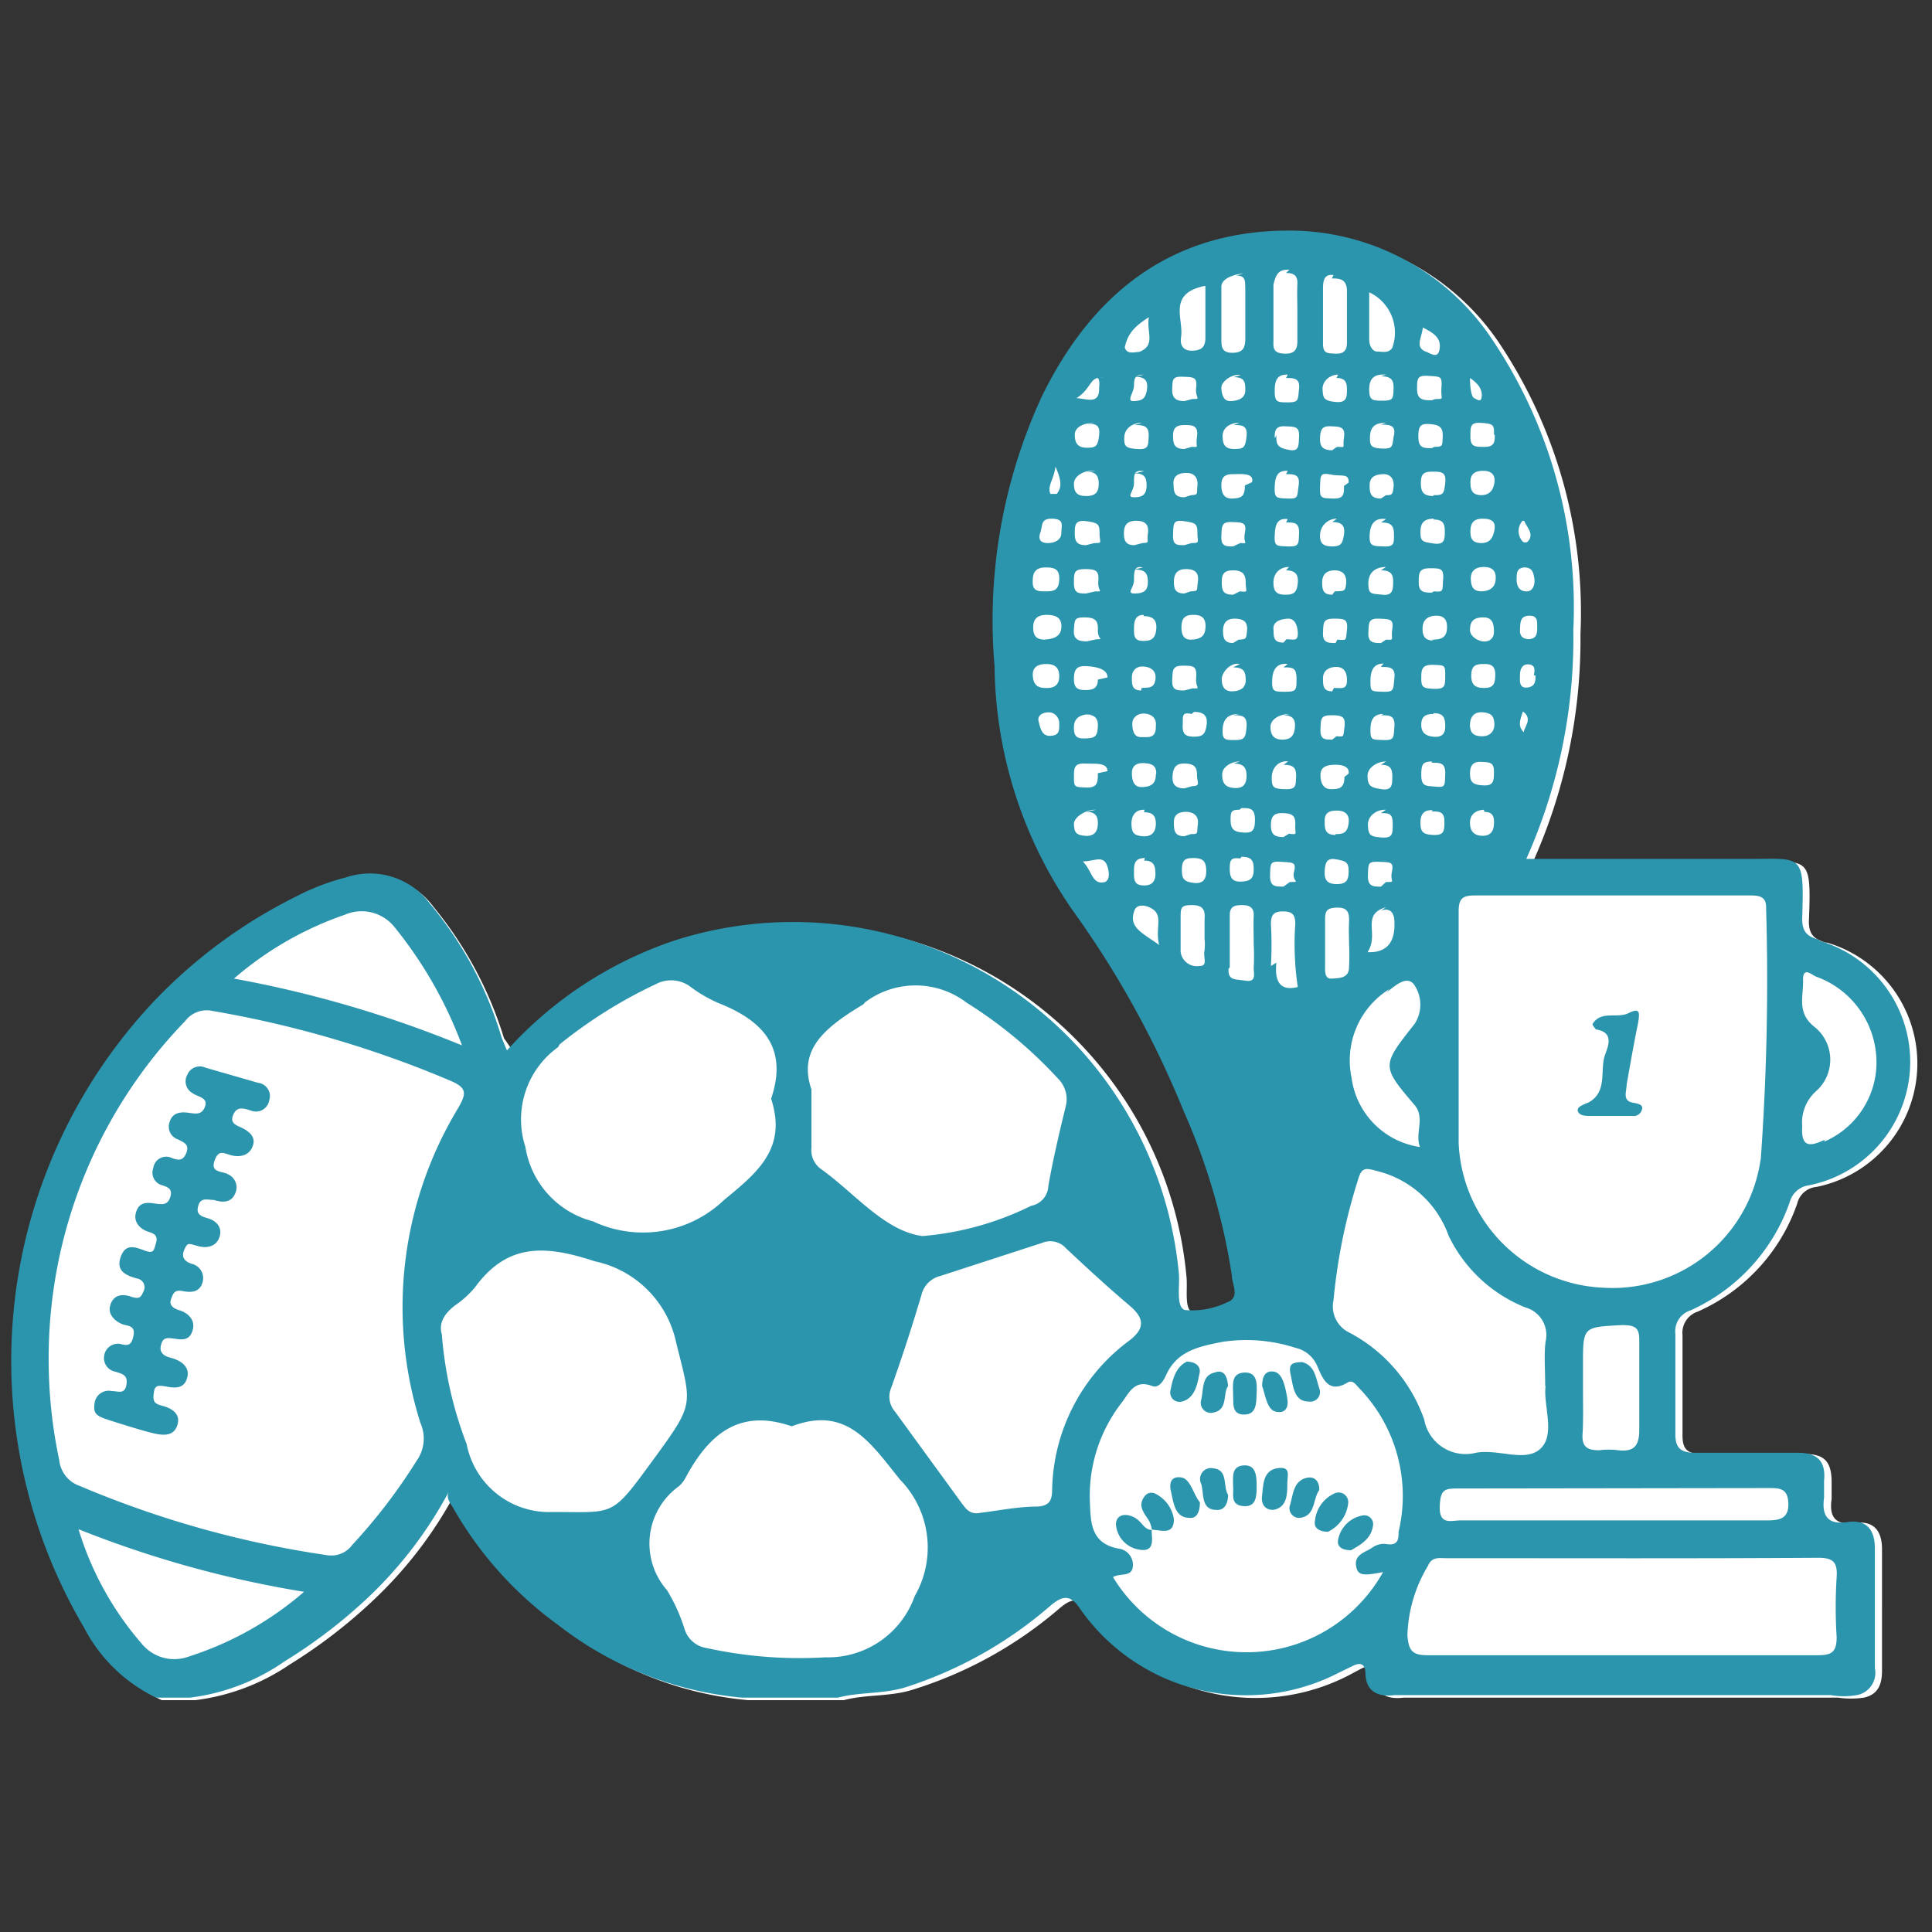<svg id="Layer_1" data-name="Layer 1" xmlns="http://www.w3.org/2000/svg" viewBox="0 0 46 46"><rect x="0" y="0" width="46" height="46" fill="#333333" stroke="none"/><defs><style>.cls-1{fill:#fff;}.cls-2{fill:#2b95ad;}</style></defs><title>icon</title><path class="cls-1" d="M43.49,22.45c-.31-.09-.43-.21-.42-.54.06-1.59,0-1.38-1.39-1.39H36.5a12.93,12.93,0,0,0,1.13-5.42,11.54,11.54,0,0,0-1.92-6.91,5.85,5.85,0,0,0-4.83-2.61A6.17,6.17,0,0,0,25,9.49a12.63,12.63,0,0,0-1.13,6.44,10.25,10.25,0,0,0,1.86,5.82,22.7,22.7,0,0,1,2.64,4.77,15.16,15.16,0,0,1,1.15,3.91c0,.22.2.53-.12.65a1.88,1.88,0,0,1-1,.17c-.21-.07-.12-.55-.15-.85a9.23,9.23,0,0,0-12-7.95,9.4,9.4,0,0,0-4,2.63L12,24.72a9.13,9.13,0,0,0-1.68-3.13,1.79,1.79,0,0,0-2-.64A6.68,6.68,0,0,0,7,21.42,12.23,12.23,0,0,0,3.76,24,12.49,12.49,0,0,0,2.12,38.81a3.78,3.78,0,0,0,1.73,1.67h.8a5.11,5.11,0,0,0,2.25-.85,12.28,12.28,0,0,0,2-1.54,9.88,9.88,0,0,0,1.93-2.52c-.08.14,0,.25.08.36a8.74,8.74,0,0,0,2.52,2.82,8.33,8.33,0,0,0,4.38,1.73h2.28c.53-.14,1.08-.08,1.61-.24a9.8,9.8,0,0,0,3.52-1.94c.28-.24.48-.3.72.07a4.83,4.83,0,0,0,6.17,1.52l.3-.16c.18-.09.31-.06.32.15,0,.45.28.59.69.54H43.76a2.14,2.14,0,0,0,.62,0c.35-.08.43-.33.43-.65V36.89c0-.45-.2-.69-.66-.63s-.6-.15-.54-.57c0-.13,0-.27,0-.4,0-.5-.18-.68-.67-.67-.8,0-1.6,0-2.4,0-.38,0-.49-.12-.48-.49,0-.78,0-1.56,0-2.34a.53.53,0,0,1,.36-.56,4.38,4.38,0,0,0,2.37-2.57.52.52,0,0,1,.46-.4,3,3,0,0,0,.24-5.82Z"/><path class="cls-2" d="M5.09,28.57c-.15,0-.31-.07-.37.14s.07.25.24.3.34.2.27.43-.28.29-.51.23-.25-.1-.33.08,0,.28.17.34a.35.35,0,0,1,.26.45c-.07.23-.27.24-.47.2s-.23.06-.28.2.07.22.21.26.38.19.31.46-.26.24-.46.21-.26,0-.3.17.08.25.24.29.46.17.39.46-.3.26-.52.22-.26,0-.28.17,0,.24.2.29.46.18.36.47-.39.23-.63.17-.69-.2-1-.3-.37-.16-.34-.39a.34.34,0,0,1,.41-.3c.15,0,.31.09.35-.15s-.11-.26-.26-.31a.33.33,0,0,1-.27-.38A.33.33,0,0,1,2.87,32c.21.06.27,0,.31-.21s-.11-.22-.23-.25-.39-.19-.33-.44.26-.31.49-.23.25,0,.31-.13a.21.21,0,0,0-.16-.3c-.25-.07-.5-.17-.39-.5s.32-.26.56-.17.23,0,.28-.16,0-.23-.17-.28-.38-.21-.3-.47.28-.23.48-.2.29,0,.34-.18-.08-.22-.2-.26a.31.31,0,0,1-.21-.41.31.31,0,0,1,.44-.24c.17.07.28.06.35-.13s-.06-.24-.2-.31a.32.32,0,0,1-.2-.42c.06-.2.23-.24.41-.22s.35.08.43-.14-.17-.23-.29-.32a.32.32,0,0,1-.13-.44.32.32,0,0,1,.43-.17l1.25.36a.32.32,0,0,1,.27.42.32.32,0,0,1-.44.24c-.17-.05-.33-.11-.42.11s.12.25.26.33.28.2.21.4-.24.27-.45.24-.35-.19-.46.11.19.25.32.33a.34.34,0,0,1,.18.43C5.52,28.64,5.31,28.64,5.09,28.57Z"/><path class="cls-2" d="M29.36,33.21c0-.22-.06-.51.26-.53s.31.27.3.5,0,.5-.3.5S29.37,33.41,29.36,33.21Z"/><path class="cls-2" d="M29.24,35.59c0,.21-.09.38-.28.36-.37,0-.29-.39-.36-.62a.26.26,0,0,1,.29-.37C29.25,35,29.11,35.38,29.24,35.59Z"/><path class="cls-2" d="M31.62,36.47c-.2,0-.35-.08-.31-.27a.8.8,0,0,1,.48-.65.23.23,0,0,1,.31.24A.86.86,0,0,1,31.62,36.47Z"/><path class="cls-2" d="M29.36,35.39c0-.21-.05-.48.25-.5s.31.26.31.49,0,.51-.32.48S29.38,35.57,29.36,35.39Z"/><path class="cls-2" d="M28.57,35.77c0,.25-.09.39-.25.37-.35,0-.38-.37-.44-.63s.05-.37.26-.33S28.43,35.62,28.57,35.77Z"/><path class="cls-2" d="M31.41,35.48c-.16.22-.08.62-.47.66a.23.23,0,0,1-.22-.32c.07-.25.08-.59.43-.64C31.31,35.16,31.42,35.28,31.41,35.48Z"/><path class="cls-2" d="M27.43,36.43a1.17,1.17,0,0,0-.06-.2c-.11-.19-.3-.36-.12-.6a.2.2,0,0,1,.25-.07.81.81,0,0,1,.45.61c0,.39-.3.26-.53.25Z"/><path class="cls-2" d="M28.26,32.42c.2,0,.34.11.3.28s-.08.59-.42.67a.22.22,0,0,1-.27-.27C27.92,32.83,28,32.54,28.26,32.42Z"/><path class="cls-2" d="M29.24,33c-.13.19,0,.56-.34.63a.24.24,0,0,1-.3-.3c.06-.23,0-.58.32-.65C29.13,32.6,29.22,32.75,29.24,33Z"/><path class="cls-2" d="M30.05,33c0-.23.08-.38.29-.34s.27.4.31.64-.07.36-.28.31S30.12,33.18,30.05,33Z"/><path class="cls-2" d="M30.65,35.32c0,.25,0,.58-.34.63-.21,0-.29-.16-.26-.35s0-.58.35-.64S30.65,35.13,30.65,35.32Z"/><path class="cls-2" d="M27.42,36.42c0,.2.09.53-.27.48a.66.66,0,0,1-.58-.6c0-.23.21-.28.42-.18s.23.3.44.31Z"/><path class="cls-2" d="M32.17,36.91c-.24,0-.34-.1-.31-.25a.72.72,0,0,1,.6-.58.21.21,0,0,1,.23.25C32.64,36.66,32.37,36.79,32.17,36.91Z"/><path class="cls-2" d="M31,32.43c.32.08.33.4.42.65a.23.23,0,0,1-.26.29c-.36,0-.37-.38-.43-.64S30.77,32.44,31,32.43Z"/><path class="cls-2" d="M39.09,26.43a.2.2,0,0,1-.22.14h-1c-.11,0-.26,0-.3-.11s.14-.16.25-.21c.46-.25.27-.75.39-1.12.07-.2.24-.55-.21-.62,0,0-.1-.11-.08-.13.2-.33.58-.12.86-.26s.26,0,.22.25c-.1.48-.19,1-.27,1.45,0,.18-.12.4.18.44C39,26.28,39.14,26.3,39.09,26.43Z"/><path class="cls-2" d="M43.33,22.38c-.32-.08-.43-.21-.42-.54.05-1.58,0-1.38-1.39-1.39H36.34A12.85,12.85,0,0,0,37.46,15a11.42,11.42,0,0,0-1.92-6.9,5.8,5.8,0,0,0-4.82-2.61C27.88,5.48,26,7,24.81,9.43a12.7,12.7,0,0,0-1.13,6.43,10.36,10.36,0,0,0,1.87,5.83,22.84,22.84,0,0,1,2.63,4.76,15.35,15.35,0,0,1,1.15,3.92c0,.21.21.53-.12.64a1.87,1.87,0,0,1-1,.18c-.21-.07-.12-.56-.14-.85a9.23,9.23,0,0,0-12-7.95,9.38,9.38,0,0,0-4,2.62c-.06-.15-.11-.25-.14-.35a8.94,8.94,0,0,0-1.69-3.14,1.78,1.78,0,0,0-2-.63,5.61,5.61,0,0,0-1.22.47A12.08,12.08,0,0,0,3.6,23.91,12.49,12.49,0,0,0,2,38.75a3.76,3.76,0,0,0,1.72,1.67h.8a5,5,0,0,0,2.25-.86,12.3,12.3,0,0,0,2-1.53,9.85,9.85,0,0,0,1.92-2.52c-.07.13,0,.24.08.36a8.85,8.85,0,0,0,2.52,2.82,8.33,8.33,0,0,0,4.38,1.73h2.28c.53-.14,1.08-.08,1.62-.25A9.82,9.82,0,0,0,25,38.24c.28-.24.48-.3.72.07a4.82,4.82,0,0,0,6.17,1.51l.31-.15c.17-.09.3-.07.31.15,0,.45.29.59.69.54H43.59a1.84,1.84,0,0,0,.62,0,.54.54,0,0,0,.43-.64c0-1,0-1.9,0-2.85,0-.45-.2-.7-.66-.63s-.61-.15-.55-.58c0-.13,0-.26,0-.4.05-.49-.18-.68-.66-.67-.8,0-1.6,0-2.4,0-.38,0-.49-.13-.48-.49q0-1.17,0-2.34a.52.52,0,0,1,.36-.56,4.43,4.43,0,0,0,2.36-2.57.55.55,0,0,1,.47-.41,3,3,0,0,0,.24-5.82ZM24.59,13.81c0-.2.09-.3.31-.3s.33.05.32.29-.11.28-.31.28S24.57,14.08,24.59,13.81Zm.63,3.44c0,.15,0,.26-.21.27s-.24-.19-.28-.34.1-.22.24-.22S25.23,17.08,25.22,17.25Zm-.33-.87c-.21,0-.29-.1-.3-.3s.13-.27.32-.27.31.07.31.29S25.09,16.39,24.89,16.38Zm0-1.15c-.23,0-.29-.1-.29-.3s.11-.29.32-.29.37.06.35.31S25,15.22,24.85,15.23Zm.06-2.3c-.17,0-.24-.08-.18-.25s0-.34.29-.33.21.17.21.34S25.1,12.94,24.91,12.93Zm.25-1.17s-.18,0-.19,0c-.08-.2.08-.33.12-.65C25.27,11.43,25.29,11.6,25.16,11.76Zm11.12,5.71c-.2-.16-.13-.32-.06-.53C36.52,17.13,36.26,17.32,36.28,17.47Zm.24-1.39c0,.13,0,.27-.2.29s-.17-.17-.17-.3.05-.27.22-.25S36.53,16,36.52,16.08Zm-.13-.86c-.16,0-.25-.06-.24-.23s0-.32.21-.33.2.13.2.27S36.6,15.21,36.39,15.22Zm-.14-2.82c.07.17.25.32.08.5a.11.11,0,0,1-.11,0A.37.37,0,0,1,36.25,12.4Zm0,1.11c.21,0,.22.15.24.25s0,.31-.17.32-.25-.11-.25-.28S36.12,13.52,36.3,13.51Zm-1,.57c-.2,0-.26-.09-.27-.28s.09-.3.31-.3.3.11.28.31S35.44,14.08,35.25,14.08Zm.07,1.73c.22,0,.25.13.24.31s-.06.26-.26.26-.31-.06-.31-.29S35.12,15.81,35.32,15.81ZM35,15c0-.22.1-.3.32-.3s.25.16.25.34-.13.25-.27.23S35,15.14,35,15Zm.34,4.33c.22,0,.24.14.23.3s-.08.27-.27.27-.3-.1-.3-.31S35.15,19.29,35.33,19.28ZM35,18.42c0-.19.07-.29.26-.28s.31,0,.31.22,0,.35-.24.34S35,18.64,35,18.42Zm.28-.89c-.19,0-.28-.08-.28-.27s.1-.32.31-.3.26.1.27.27S35.48,17.54,35.27,17.53Zm0-4.6c-.2,0-.27-.08-.27-.27s.06-.31.29-.31.32.08.28.28S35.46,12.93,35.26,12.93Zm0-1.14c-.22,0-.27-.11-.27-.31s.11-.27.31-.27.29.11.26.29S35.46,11.79,35.26,11.79Zm.31-1.44c0,.16,0,.29-.24.29s-.34,0-.34-.25,0-.34.27-.32S35.58,10.11,35.57,10.35ZM35,9c.19.13.29.26.28.43s-.11.08-.18.05S35,9.22,35,9Zm1.8,24c-.06.45.24,1.15-.12,1.49s-1,0-1.54.1a1,1,0,0,1-1.23-.79,3.73,3.73,0,0,0-1.78-2.07.69.69,0,0,1-.38-.77,13.61,13.61,0,0,1,.59-2.89c.09-.31.21-.25.48-.18a2.42,2.42,0,0,1,1.67,1.53,3.45,3.45,0,0,0,1.83,1.71.68.68,0,0,1,.48.81C36.76,32.24,36.79,32.57,36.79,33Zm-5-13.12c-.26,0-.26-.15-.26-.34s.11-.24.29-.24.31.08.28.3S32,19.86,31.8,19.86Zm.31.87c0,.21-.06.3-.28.3s-.3-.09-.29-.3.05-.33.27-.29S32.11,20.52,32.11,20.73ZM31.55,23c0-.35,0-.71,0-1.07,0-.2,0-.31.27-.32s.31.12.3.34,0,.34,0,.51h0a5.42,5.42,0,0,1,0,.57c0,.27-.25.26-.42.27S31.55,23.1,31.55,23Zm2.58-11.19c-.22,0-.3-.08-.3-.3s.06-.28.27-.28.34,0,.31.27S34.36,11.79,34.13,11.79Zm0,.56c.2,0,.27.07.27.27s0,.34-.27.3-.31-.05-.31-.28S33.93,12.35,34.14,12.35Zm0,2.88c-.2,0-.26-.1-.26-.28s.09-.3.31-.31.29.12.27.33S34.28,15.23,34.09,15.23Zm0,1.73c.25,0,.28.12.28.32s-.11.26-.29.24-.29-.1-.28-.31S34,17,34.13,17Zm-.29-.82c0-.2,0-.34.28-.33s.29,0,.29.25,0,.33-.27.32S33.84,16.36,33.84,16.14Zm.25,2c.21,0,.33,0,.32.28s0,.31-.23.29-.34,0-.34-.28S33.89,18.14,34.09,18.13Zm0,1.16c.17,0,.3,0,.3.23s0,.34-.26.33-.31-.08-.31-.3S33.93,19.28,34.11,19.29Zm0-5.21c-.16,0-.31,0-.31-.23s0-.35.26-.35.34,0,.32.27S34.38,14.1,34.14,14.08Zm0-3.44c-.2,0-.32,0-.32-.28s.08-.31.3-.29.29.09.28.3S34.36,10.64,34.15,10.64Zm0-1.14c-.18,0-.35,0-.35-.26s0-.34.28-.32.32,0,.3.28S34.4,9.5,34.18,9.5Zm-.3-1.78c.23.13.52.23.49.53s-.23.12-.34.09C33.66,8.25,33.89,8,33.88,7.72Zm-1.19-.79a1.06,1.06,0,0,1,.55,1.32c-.09.14-.24.09-.36.09s-.19-.15-.19-.29Zm.28,2c.21,0,.31.06.3.29s0,.29-.25.29-.33,0-.33-.27S32.73,8.9,33,8.92Zm0,1.15c.18,0,.36,0,.31.25s0,.33-.28.32-.3-.08-.29-.3S32.75,10.06,33,10.07Zm0,11c-.19,0-.32,0-.31-.28s0-.32.27-.31.35,0,.3.24S33.25,21,33,21Zm0-5.8c-.16,0-.31,0-.3-.24s0-.35.25-.34.36,0,.32.25S33.22,15.24,33,15.23Zm0-3.44c-.23,0-.27-.11-.27-.31s.12-.26.31-.27.28.12.26.3S33.15,11.79,33,11.79Zm0,.57c.24,0,.31.07.31.29s0,.29-.25.28-.34,0-.33-.26S32.72,12.32,33,12.36Zm0,3.44c.2,0,.35,0,.32.27s0,.33-.28.32-.29,0-.29-.25S32.7,15.8,32.94,15.8Zm0,1.15c.2,0,.34,0,.32.27s0,.33-.27.32-.3,0-.3-.24S32.7,17,32.94,17Zm0-3.45c.18,0,.29.05.29.25s0,.36-.26.33-.33,0-.33-.27S32.76,13.5,33,13.5Zm0,4.63c.2,0,.27.07.27.27s0,.35-.26.31-.32-.08-.33-.3S32.8,18.13,33,18.13Zm0,1.15c.18,0,.28,0,.28.25s0,.35-.27.33-.31-.06-.32-.29S32.78,19.27,33,19.28Zm0,2.32c.17-.06.31,0,.32.25s0,.77-.64.74C32.85,22.24,32.39,21.78,33,21.6Zm.13,1.95c.19-.14.49-.44.67-.17a.84.84,0,0,1,0,.92c-.79,1-.79,1,0,1.93.26.31,0,.68.13,1a1.92,1.92,0,0,1-1.63-1.65A2,2,0,0,1,33.08,23.55Zm-1-5.13c0,.27-.13.29-.32.29s-.25-.16-.25-.34.13-.23.3-.24S32.14,18.23,32.11,18.42Zm-.29-.89c-.18,0-.29,0-.28-.25s0-.33.27-.33.33.05.3.29S32,17.54,31.82,17.53Zm0-6.89c-.23,0-.3-.09-.29-.3s.06-.28.26-.27.35,0,.31.27S32.06,10.64,31.83,10.64Zm.28.85c0,.2,0,.31-.27.3s-.31,0-.3-.28,0-.34.26-.29S32.12,11.26,32.11,11.49Zm-.28.86c.21,0,.31.07.28.29s-.07.29-.28.29-.3-.07-.29-.28S31.61,12.35,31.83,12.35Zm0,1.73c-.21,0-.24-.11-.24-.29s.09-.29.3-.29.29.13.27.32S32,14.07,31.78,14.08Zm0,2.3c-.22,0-.22-.14-.22-.31s.12-.27.32-.27.26.16.25.35S31.93,16.38,31.76,16.38Zm.08-1.15c-.17,0-.31,0-.3-.24s0-.34.25-.34.35,0,.32.27S32.07,15.24,31.84,15.23Zm-.09-8.68c.16,0,.35,0,.36.28,0,.42,0,.83,0,1.25,0,.2-.09.27-.28.26s-.29,0-.29-.24,0-.46,0-.69,0-.38,0-.56S31.49,6.51,31.75,6.55Zm.11,2.37c.2,0,.25.09.25.27s0,.33-.28.3-.29-.1-.3-.3S31.67,8.92,31.86,8.92Zm-1.2,2.29c.19,0,.34,0,.3.27s0,.32-.26.31-.32,0-.31-.27S30.42,11.2,30.66,11.21Zm-.27-.85c0-.16,0-.3.24-.29s.35,0,.34.24,0,.37-.25.32S30.38,10.6,30.39,10.36Zm.27,2c.2,0,.32,0,.31.26s0,.32-.27.31-.32,0-.31-.26S30.41,12.33,30.66,12.36Zm0-5.94c.2,0,.28.07.27.27s0,.45,0,.68,0,.46,0,.68-.1.3-.31.29-.27-.08-.26-.27c0-.46,0-.91,0-1.37C30.39,6.46,30.49,6.42,30.7,6.42Zm0,2.5c.18,0,.34,0,.31.26s0,.32-.26.32-.32,0-.32-.27S30.42,8.91,30.66,8.92Zm0,4.58c.21,0,.3.09.28.3s-.08.28-.29.28-.29-.07-.29-.29S30.47,13.5,30.69,13.5Zm-.06,1.72c-.26,0-.23-.16-.24-.33s.17-.23.34-.24.24.17.24.36S30.79,15.22,30.63,15.22Zm0,.59c.21,0,.31,0,.31.27s0,.31-.27.31-.32,0-.31-.28S30.43,15.78,30.66,15.81Zm0,1.14c.22,0,.29.1.27.3s-.11.28-.3.28-.28-.1-.28-.3S30.49,17,30.7,17Zm0,1.18c.21,0,.31.05.3.28s0,.31-.28.3-.3-.06-.3-.28S30.44,18.1,30.67,18.13Zm0,2.9c-.2,0-.33,0-.32-.28s0-.33.27-.31.36,0,.3.24S31,21,30.71,21Zm0-1.18c-.22,0-.3-.07-.3-.28s.07-.3.29-.29.3.06.29.28S30.91,19.88,30.69,19.85Zm-.3,3.07a8.85,8.85,0,0,0,0-1c0-.21.06-.3.29-.3s.29.09.29.3a6.86,6.86,0,0,0,.06,1.5C30.58,23.58,30.33,23.49,30.39,22.92Zm-.9-7.69c-.21,0-.24-.12-.24-.29s.07-.3.3-.29.29.11.27.3S29.67,15.22,29.49,15.23Zm0,.58c.27,0,.3.12.3.31s-.15.26-.33.26-.24-.12-.24-.29S29.31,15.76,29.52,15.81Zm0,1.14c.19,0,.34,0,.32.27s-.05.32-.28.32-.3,0-.29-.25S29.24,17,29.5,17Zm0-2.87c-.25,0-.27-.11-.27-.31s.07-.27.27-.27.3.07.3.29S29.74,14.1,29.52,14.08Zm0-1.15c-.17,0-.29,0-.28-.24s0-.35.25-.34.36,0,.31.26S29.75,12.94,29.53,12.93Zm.28-1.45c0,.26-.08.3-.29.31s-.27-.13-.27-.32.08-.26.27-.26S29.87,11.25,29.81,11.48Zm-.2-5c.24,0,.2.17.21.31,0,.39,0,.79,0,1.18,0,.23-.05.35-.31.35s-.26-.16-.26-.34V7.45c0-.21,0-.41,0-.62S29.4,6.53,29.61,6.51Zm-.07,2.42c.27,0,.28.12.28.31s-.16.25-.34.26-.22-.15-.23-.31S29.35,8.89,29.54,8.93Zm0,1.14c.19,0,.34,0,.31.27s-.07.3-.29.3-.28-.1-.28-.31S29.31,10.06,29.51,10.07Zm0,8.06c.21,0,.31.07.31.29s-.1.31-.31.29-.27-.13-.27-.32S29.33,18.13,29.52,18.13Zm-1.17,1.73c-.25,0-.25-.16-.25-.34s.12-.24.29-.24.31.09.28.3S28.55,19.86,28.35,19.86Zm0-1.14c-.23,0-.3-.11-.28-.32s.11-.28.31-.27.27.08.27.27S28.6,18.71,28.38,18.72Zm0-4.64c-.2,0-.25-.09-.25-.27s.06-.31.29-.31.31.1.28.31S28.54,14.07,28.35,14.08Zm0,2.31c-.17,0-.3,0-.29-.24s0-.35.25-.35.34,0,.32.28S28.62,16.39,28.39,16.39Zm0-3.46c-.19,0-.28,0-.27-.26s0-.35.27-.31.31.06.31.28S28.58,12.93,28.37,12.93Zm0-1.14c-.25,0-.25-.13-.26-.32s.12-.26.31-.26.28.12.26.31S28.54,11.78,28.36,11.79Zm0-1.15c-.25,0-.27-.13-.27-.32s.09-.25.27-.25.34,0,.3.28S28.57,10.64,28.37,10.64Zm0-1.14c-.22,0-.3-.09-.29-.3s0-.29.25-.28.35,0,.32.26S28.62,9.5,28.39,9.5Zm-.82-2.09c-.14.39.19.75-.26.92-.11,0-.29.07-.34-.11C26.88,7.8,27.19,7.67,27.57,7.41Zm-.37,5.52c-.2,0-.25-.1-.25-.28s.06-.3.29-.3.31.1.28.31S27.39,12.92,27.2,12.93Zm0,.58c.25,0,.32.08.32.3s-.12.27-.32.27S27,14,27,13.81,27,13.46,27.21,13.51Zm0-4.59c.21,0,.33.06.3.29s-.11.28-.31.29S27,9.36,27,9.17,27.05,8.92,27.23,8.92Zm0,1.15c.18,0,.35,0,.34.25s0,.34-.28.32-.31-.07-.3-.29S27,10.06,27.19,10.07Zm0,1.15c.21,0,.29.07.29.28s-.08.29-.29.29S27,11.71,27,11.5,27,11.18,27.24,11.22Zm-1.13,4c-.21,0-.33-.05-.31-.28s0-.29.25-.29.33.07.32.3S26.3,15.22,26.11,15.22Zm.26.91c0,.21-.12.25-.3.25s-.27-.05-.27-.26.05-.32.28-.31S26.37,15.92,26.37,16.13Zm-.32.83c.2,0,.33.05.32.28s-.06.28-.26.29-.32,0-.31-.28S25.84,17,26.05,17Zm.32,1.4c0,.2,0,.35-.27.34s-.3,0-.3-.23,0-.35.26-.34S26.36,18.15,26.37,18.36Zm-.28.92c.19,0,.28.07.28.27s-.09.32-.31.3-.25-.09-.26-.27S25.87,19.27,26.09,19.28Zm0-5.2c-.18,0-.29,0-.29-.25s0-.33.27-.33.33.05.31.29S26.29,14.09,26.08,14.08Zm0-1.15c-.2,0-.27-.07-.27-.27s0-.34.28-.3.31.07.31.29S26.26,12.93,26.06,12.93Zm.21-4c.14,0,.1.18.1.28,0,.38-.3.23-.54.22C26,9.25,25.94,8.94,26.27,9Zm-.21,1.11c.2,0,.34,0,.31.27s-.08.3-.29.3-.29-.1-.29-.31S25.87,10.06,26.06,10.07Zm0,1.14c.22,0,.3.08.3.29s-.09.29-.3.29-.29-.08-.29-.29S25.86,11.18,26.08,11.21ZM26.31,21c-.31.08-.3-.26-.53-.49.28,0,.5-.17.59.13C26.4,20.73,26.44,20.94,26.31,21Zm.92-6.33c.22,0,.32.09.3.31s-.11.28-.31.28S27,15.16,27,15,27,14.64,27.23,14.64Zm.29,2.64c0,.28-.19.24-.36.24s-.2-.18-.2-.32.12-.25.29-.24S27.54,17.1,27.52,17.28Zm0,1.13c0,.22-.11.29-.32.3s-.25-.16-.25-.34.13-.24.29-.23S27.53,18.21,27.53,18.41Zm-.35-2c-.23,0-.22-.16-.22-.31s.09-.27.27-.26.32.1.29.31S27.35,16.37,27.18,16.38Zm.07,2.9c.19,0,.28.07.28.27s-.1.32-.32.3-.25-.1-.26-.27S27,19.27,27.25,19.28Zm0,1.15c.23,0,.27.12.27.32s-.11.29-.32.27S27,20.9,27,20.71,27.06,20.43,27.26,20.43ZM27,21.71c.05-.21.29-.15.38-.1.35.16.11.48.22.89C27.2,22.21,26.88,22.09,27,21.71Zm1.7-14.9c0,.44,0,.84,0,1.23,0,.21-.08.3-.3.31s-.31-.12-.28-.32C28.19,7.6,27.79,7,28.67,6.81Zm-.27,7.83c.23,0,.29.13.27.33s-.15.25-.33.26-.24-.11-.24-.29S28.18,14.64,28.4,14.64Zm0,2.31c.2,0,.33.07.3.3s-.09.29-.3.29-.28-.07-.27-.27S28.12,16.94,28.37,17Zm0,3.48c.23,0,.29.1.29.31s-.09.31-.31.28-.27-.1-.27-.3S28.18,20.43,28.39,20.43ZM28.56,23a.39.39,0,0,1-.45-.34c0-.26,0-.53,0-.79s0-.32.27-.32.32.12.3.35v.45a1.31,1.31,0,0,1,0,.28C28.64,22.8,28.77,23,28.56,23Zm1-3.76c.2,0,.32,0,.32.28s-.08.32-.31.3-.27-.12-.27-.31S29.32,19.28,29.51,19.28Zm0,1.16c.22,0,.29.07.29.29s-.07.29-.29.3-.28-.09-.28-.3S29.3,20.41,29.53,20.44Zm-.28,2.63c0-.41,0-.83,0-1.24,0-.21.12-.24.29-.24s.29.05.28.25,0,.46,0,.68a5.42,5.42,0,0,1,0,.57c0,.13.07.34-.19.3S29.24,23.35,29.25,23.07Zm-8.69.84a2,2,0,0,1,2.42,0,10.55,10.55,0,0,1,2.18,1.81.69.69,0,0,1,.18.68c-.15.62-.3,1.25-.41,1.88a.5.5,0,0,1-.41.47,7.13,7.13,0,0,1-2.59.72c-.89-.12-1.59-1-2.39-1.58a.55.55,0,0,1-.25-.52c0-.4,0-.8,0-1.39C19,25,19.61,24.48,20.56,23.91Zm-7.27,1a11.23,11.23,0,0,1,2.3-1.44.77.77,0,0,1,.8.05,3.37,3.37,0,0,0,.68.4c1.07.42,1.67,1.07,1.26,2.28.38,1.17-.3,1.74-1.12,2.41a2.79,2.79,0,0,1-3.12.51,2.18,2.18,0,0,1-1.61-1.77A2.12,2.12,0,0,1,13.29,24.93ZM8.21,21.78a1,1,0,0,1,1.18.29A10,10,0,0,1,11,24.89,27.07,27.07,0,0,0,5.57,23.3,8,8,0,0,1,8.21,21.78ZM4.5,39.44a1,1,0,0,1-1.13-.31,7.43,7.43,0,0,1-1.5-2.72A25.46,25.46,0,0,0,7.24,37.9,7.84,7.84,0,0,1,4.5,39.44Zm5.42-4.66a13.33,13.33,0,0,1-1.53,2,.62.62,0,0,1-.59.25,23.88,23.88,0,0,1-5.9-1.65.73.73,0,0,1-.49-.62,11.37,11.37,0,0,1-.25-2.24,11.54,11.54,0,0,1,3.25-8.21.64.64,0,0,1,.65-.24,25.52,25.52,0,0,1,5.66,1.66c.4.17.39.3.19.65a9.15,9.15,0,0,0-.9,7.5A.91.91,0,0,1,9.92,34.78ZM13.16,36a2,2,0,0,1-2.05-1.62,9.21,9.21,0,0,1-.59-2.61c-.08-.27.06-.5.33-.7a2.32,2.32,0,0,0,.46-.42c.78-1.07,1.69-1,2.85-.62a2.51,2.51,0,0,1,1.94,1.94c.36,1.45.44,1.43-.44,2.64l-.3.41C14.55,36.12,14.55,36,13.16,36ZM21.78,38a2.19,2.19,0,0,1-2.13,1.46,10.28,10.28,0,0,1-2.82-.22.65.65,0,0,1-.53-.45,4.13,4.13,0,0,0-.42-.93,1.68,1.68,0,0,1,.28-2.47.72.72,0,0,0,.17-.22c.54-1,1.26-1.65,2.52-1.21,1.31-.5,1.87.39,2.58,1.27A2.31,2.31,0,0,1,21.78,38Zm3.27-2.53c0,.26-.07.38-.34.4-.47,0-.95.1-1.37.15-.26.05-.35-.11-.45-.24l-1.58-2.17a.54.54,0,0,1-.09-.57c.26-.73.5-1.47.72-2.21a.61.61,0,0,1,.45-.45l2.43-.79a.5.5,0,0,1,.56.13c.5.47,1,.93,1.52,1.37.34.29.37.53,0,.82A4.52,4.52,0,0,0,25.05,35.5Zm8.25,1c0,.16,0,.35-.31.29a.48.48,0,0,0-.32.09c-.18.12-.46.17-.37.49.05.17.18.18.63.09a3.72,3.72,0,0,1-6.43.12c.17-.1.43,0,.47-.23a.39.39,0,0,0-.35-.45c-.65-.13-.65-.62-.67-1.1a3.61,3.61,0,0,1,.77-2.39c.17-.23.3-.54.71-.38.16.06.27-.12.33-.25.26-.59.79-.69,1.34-.8a3.79,3.79,0,0,1,1.74.14.74.74,0,0,1,.53.45c.11.25.25.66.71.38.13-.08.21.06.28.13A3.69,3.69,0,0,1,33.3,36.47Zm10,.62c.37,0,.45.13.43.46a11.37,11.37,0,0,0,0,1.43c0,.37-.13.43-.46.43H38.62c-1.54,0-3.08,0-4.62,0-.37,0-.46-.1-.49-.47A3.39,3.39,0,0,1,34,37.28c.09-.22.27-.18.43-.18C37.39,37.1,40.35,37.11,43.32,37.09ZM42.1,35.43c.27,0,.47,0,.48.37s-.23.4-.51.4H38.36c-1.19,0-2.39,0-3.59,0-.21,0-.5.12-.49-.32s.13-.44.47-.44ZM37.69,33v-.51c0-.91,0-.89.93-.94.33,0,.42.07.41.4,0,.7,0,1.4,0,2.1,0,.39-.14.52-.5.48a1.7,1.7,0,0,0-.45,0c-.29,0-.42-.08-.4-.39S37.69,33.42,37.69,33Zm4.23-5.4a3.56,3.56,0,0,1-3.74,3.06,3.6,3.6,0,0,1-3.45-3.44c0-1.84,0-3.68,0-5.53,0-.32.12-.37.4-.37h6.51c.21,0,.42,0,.41.3A59.41,59.41,0,0,1,41.92,27.64Zm1.52-.46c-.36.17-.56.17-.53-.32a1,1,0,0,1,.33-.84,1,1,0,0,0-.05-1.54c-.41-.33-.25-.72-.26-1.09s.22-.12.33-.09a2.17,2.17,0,0,1,1.41,2.22A2.06,2.06,0,0,1,43.44,27.18Z"/></svg>